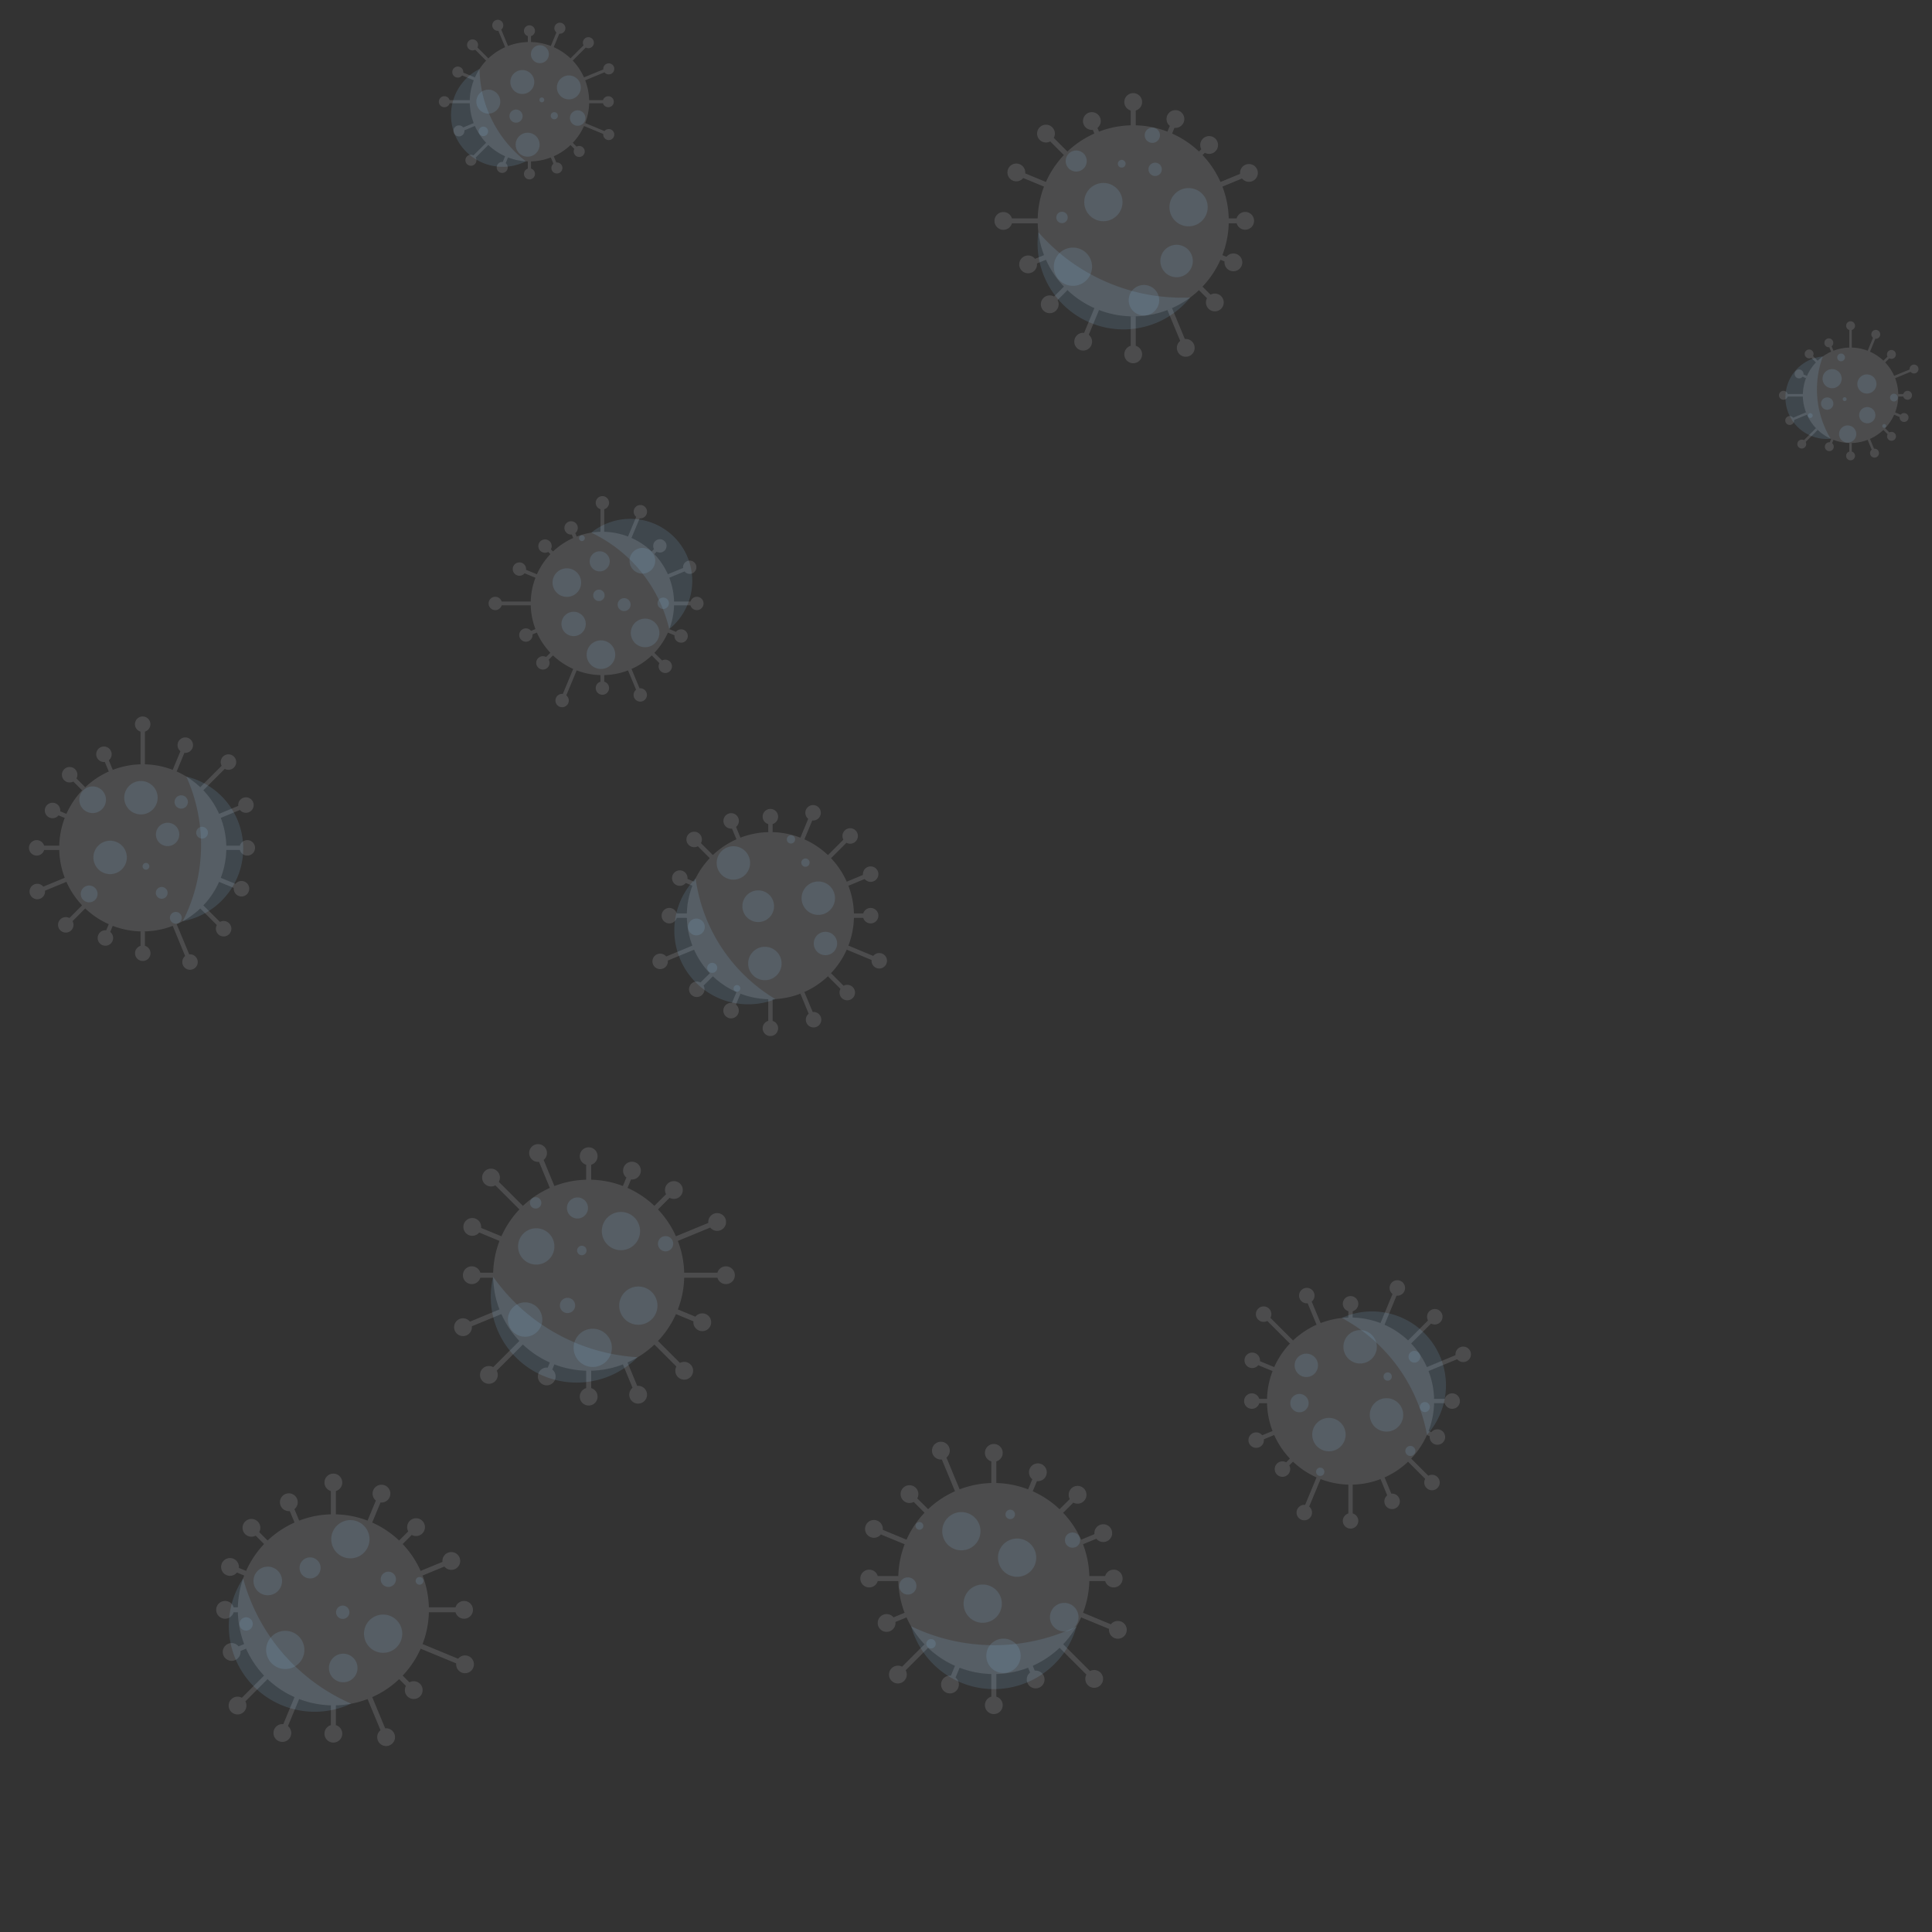 <svg xmlns="http://www.w3.org/2000/svg" version="1.1" xmlns:xlink="http://www.w3.org/1999/xlink" xmlns:svgjs="http://svgjs.com/svgjs" width="200" height="200" preserveAspectRatio="none" viewBox="0 0 200 200"><rect x="0" y="0" width="200" height="200" fill="#333333" stroke="none"/><g mask="url(&quot;#SvgjsMask1000&quot;)" fill="none"><path d="M44.4 166.39L44.4 166.9L48.04 166.9L48.04 166.39zM47.12 166.65 a0.92 0.92 0 1 0 1.84 0 a0.92 0.92 0 1 0 -1.84 0zM43.74 170.19L43.54 170.67L48.04 172.53L48.24 172.05zM47.22 172.29 a0.92 0.92 0 1 0 1.84 0 a0.92 0.92 0 1 0 -1.84 0zM41.68 173.45L41.32 173.82L42.65 175.15L43.01 174.78zM41.91 174.96 a0.92 0.92 0 1 0 1.84 0 a0.92 0.92 0 1 0 -1.84 0zM38.53 175.68L38.05 175.88L39.73 179.93L40.21 179.73zM39.05 179.83 a0.92 0.92 0 1 0 1.84 0 a0.92 0.92 0 1 0 -1.84 0zM34.77 176.53L34.25 176.53L34.25 179.47L34.77 179.47zM33.59 179.47 a0.92 0.92 0 1 0 1.84 0 a0.92 0.92 0 1 0 -1.84 0zM30.97 175.88L30.49 175.68L28.99 179.3L29.47 179.5zM28.31 179.4 a0.92 0.92 0 1 0 1.84 0 a0.92 0.92 0 1 0 -1.84 0zM27.7 173.82L27.34 173.45L24.41 176.38L24.78 176.75zM23.67 176.56 a0.92 0.92 0 1 0 1.84 0 a0.92 0.92 0 1 0 -1.84 0zM25.48 170.67L25.28 170.19L23.88 170.77L24.08 171.24zM23.06 171.01 a0.92 0.92 0 1 0 1.84 0 a0.92 0.92 0 1 0 -1.84 0zM24.63 166.9L24.63 166.39L23.3 166.39L23.3 166.9zM22.38 166.65 a0.92 0.92 0 1 0 1.84 0 a0.92 0.92 0 1 0 -1.84 0zM25.28 163.1L25.48 162.62L23.91 161.97L23.71 162.45zM22.89 162.21 a0.92 0.92 0 1 0 1.84 0 a0.92 0.92 0 1 0 -1.84 0zM27.34 159.84L27.7 159.47L26.21 157.98L25.85 158.35zM25.11 158.16 a0.92 0.92 0 1 0 1.84 0 a0.92 0.92 0 1 0 -1.84 0zM30.49 157.61L30.97 157.41L30.14 155.41L29.66 155.61zM28.98 155.51 a0.92 0.92 0 1 0 1.84 0 a0.92 0.92 0 1 0 -1.84 0zM34.25 156.76L34.77 156.76L34.77 153.47L34.25 153.47zM33.59 153.47 a0.92 0.92 0 1 0 1.84 0 a0.92 0.92 0 1 0 -1.84 0zM38.05 157.41L38.53 157.61L39.73 154.72L39.25 154.52zM38.57 154.62 a0.92 0.92 0 1 0 1.84 0 a0.92 0.92 0 1 0 -1.84 0zM41.32 159.47L41.68 159.84L43.25 158.27L42.89 157.9zM42.15 158.09 a0.92 0.92 0 1 0 1.84 0 a0.92 0.92 0 1 0 -1.84 0zM43.54 162.62L43.74 163.1L46.82 161.83L46.62 161.35zM45.8 161.59 a0.92 0.92 0 1 0 1.84 0 a0.92 0.92 0 1 0 -1.84 0zM24.62 166.65 a9.89 9.89 0 1 0 19.78 0 a9.89 9.89 0 1 0 -19.78 0z" fill="rgba(248, 252, 255, 0.13)"></path><path d="M36.35 176.36 A8.888 8.888 0 0 1 25.17 163.4M25.17 163.4 A19.776 19.776 0 0 0 36.35 176.36" fill="rgba(147, 209, 255, 0.13)" fill-rule="nonzero"></path><path d="M37.68 169.12 a1.98 1.98 0 1 0 3.96 0 a1.98 1.98 0 1 0 -3.96 0zM24.79 168.11 a0.69 0.69 0 1 0 1.38 0 a0.69 0.69 0 1 0 -1.38 0zM27.55 170.8 a1.98 1.98 0 1 0 3.96 0 a1.98 1.98 0 1 0 -3.96 0zM43.03 163.65 a0.4 0.4 0 1 0 0.8 0 a0.4 0.4 0 1 0 -0.8 0zM39.41 163.49 a0.79 0.79 0 1 0 1.58 0 a0.79 0.79 0 1 0 -1.58 0zM34.05 172.67 a1.48 1.48 0 1 0 2.96 0 a1.48 1.48 0 1 0 -2.96 0zM34.29 159.34 a1.98 1.98 0 1 0 3.96 0 a1.98 1.98 0 1 0 -3.96 0zM34.79 166.9 a0.69 0.69 0 1 0 1.38 0 a0.69 0.69 0 1 0 -1.38 0zM31.01 162.31 a1.09 1.09 0 1 0 2.18 0 a1.09 1.09 0 1 0 -2.18 0zM26.24 163.66 a1.48 1.48 0 1 0 2.96 0 a1.48 1.48 0 1 0 -2.96 0z" fill="rgba(147, 209, 255, 0.13)" fill-rule="nonzero"></path><path d="M23.42 87.54L23.42 87.99L25.6 87.99L25.6 87.54zM24.8 87.77 a0.8 0.8 0 1 0 1.6 0 a0.8 0.8 0 1 0 -1.6 0zM22.85 90.87L22.68 91.29L24.91 92.21L25.09 91.79zM24.2 92 a0.8 0.8 0 1 0 1.6 0 a0.8 0.8 0 1 0 -1.6 0zM21.05 93.72L20.73 94.04L22.99 96.3L23.31 95.98zM22.35 96.14 a0.8 0.8 0 1 0 1.6 0 a0.8 0.8 0 1 0 -1.6 0zM18.29 95.67L17.88 95.84L19.46 99.68L19.88 99.5zM18.87 99.59 a0.8 0.8 0 1 0 1.6 0 a0.8 0.8 0 1 0 -1.6 0zM15 96.42L14.55 96.42L14.55 98.68L15 98.68zM13.98 98.68 a0.8 0.8 0 1 0 1.6 0 a0.8 0.8 0 1 0 -1.6 0zM11.67 95.84L11.26 95.67L10.7 97.01L11.12 97.18zM10.11 97.1 a0.8 0.8 0 1 0 1.6 0 a0.8 0.8 0 1 0 -1.6 0zM8.82 94.04L8.5 93.72L6.65 95.57L6.97 95.9zM6.01 95.74 a0.8 0.8 0 1 0 1.6 0 a0.8 0.8 0 1 0 -1.6 0zM6.87 91.29L6.7 90.87L3.77 92.08L3.94 92.5zM3.06 92.29 a0.8 0.8 0 1 0 1.6 0 a0.8 0.8 0 1 0 -1.6 0zM6.13 87.99L6.13 87.54L3.8 87.54L3.8 87.99zM3 87.77 a0.8 0.8 0 1 0 1.6 0 a0.8 0.8 0 1 0 -1.6 0zM6.7 84.67L6.87 84.25L5.52 83.69L5.35 84.11zM4.64 83.9 a0.8 0.8 0 1 0 1.6 0 a0.8 0.8 0 1 0 -1.6 0zM8.5 81.81L8.82 81.49L7.37 80.04L7.05 80.36zM6.41 80.2 a0.8 0.8 0 1 0 1.6 0 a0.8 0.8 0 1 0 -1.6 0zM11.26 79.86L11.67 79.69L10.97 77.99L10.55 78.16zM9.96 78.08 a0.8 0.8 0 1 0 1.6 0 a0.8 0.8 0 1 0 -1.6 0zM14.55 79.12L15 79.12L15 74.97L14.55 74.97zM13.97 74.97 a0.8 0.8 0 1 0 1.6 0 a0.8 0.8 0 1 0 -1.6 0zM17.88 79.69L18.29 79.86L19.38 77.23L18.97 77.06zM18.38 77.14 a0.8 0.8 0 1 0 1.6 0 a0.8 0.8 0 1 0 -1.6 0zM20.73 81.49L21.05 81.81L23.81 79.05L23.49 78.73zM22.85 78.89 a0.8 0.8 0 1 0 1.6 0 a0.8 0.8 0 1 0 -1.6 0zM22.68 84.25L22.85 84.67L25.55 83.55L25.38 83.13zM24.66 83.34 a0.8 0.8 0 1 0 1.6 0 a0.8 0.8 0 1 0 -1.6 0zM6.13 87.77 a8.65 8.65 0 1 0 17.3 0 a8.65 8.65 0 1 0 -17.3 0z" fill="rgba(248, 252, 255, 0.13)"></path><path d="M19.29 80.39 A7.652 7.652 0 0 1 18.92 95.36M18.92 95.36 A17.304 17.304 0 0 0 19.29 80.39" fill="rgba(147, 209, 255, 0.13)" fill-rule="nonzero"></path><path d="M12.86 82.58 a1.73 1.73 0 1 0 3.46 0 a1.73 1.73 0 1 0 -3.46 0zM16.14 86.38 a1.21 1.21 0 1 0 2.42 0 a1.21 1.21 0 1 0 -2.42 0zM8.21 82.79 a1.38 1.38 0 1 0 2.76 0 a1.38 1.38 0 1 0 -2.76 0zM17.59 95.01 a0.61 0.61 0 1 0 1.22 0 a0.61 0.61 0 1 0 -1.22 0zM18.07 83.02 a0.69 0.69 0 1 0 1.38 0 a0.69 0.69 0 1 0 -1.38 0zM9.67 88.76 a1.73 1.73 0 1 0 3.46 0 a1.73 1.73 0 1 0 -3.46 0zM8.36 92.54 a0.87 0.87 0 1 0 1.74 0 a0.87 0.87 0 1 0 -1.74 0zM20.31 86.2 a0.61 0.61 0 1 0 1.22 0 a0.61 0.61 0 1 0 -1.22 0zM14.76 89.68 a0.35 0.35 0 1 0 0.7 0 a0.35 0.35 0 1 0 -0.7 0zM16.13 92.43 a0.61 0.61 0 1 0 1.22 0 a0.61 0.61 0 1 0 -1.22 0z" fill="rgba(147, 209, 255, 0.13)" fill-rule="nonzero"></path><path d="M127.2 22.61L127.2 23.12L128.9 23.12L128.9 22.61zM127.98 22.86 a0.92 0.92 0 1 0 1.84 0 a0.92 0.92 0 1 0 -1.84 0zM126.54 26.41L126.34 26.89L127.58 27.4L127.78 26.92zM126.76 27.16 a0.92 0.92 0 1 0 1.84 0 a0.92 0.92 0 1 0 -1.84 0zM124.48 29.67L124.12 30.04L125.57 31.49L125.94 31.13zM124.84 31.31 a0.92 0.92 0 1 0 1.84 0 a0.92 0.92 0 1 0 -1.84 0zM121.33 31.9L120.85 32.1L122.52 36.11L122.99 35.91zM121.83 36.01 a0.92 0.92 0 1 0 1.84 0 a0.92 0.92 0 1 0 -1.84 0zM117.57 32.75L117.05 32.75L117.05 36.68L117.57 36.68zM116.39 36.68 a0.92 0.92 0 1 0 1.84 0 a0.92 0.92 0 1 0 -1.84 0zM113.77 32.1L113.29 31.9L111.89 35.27L112.37 35.47zM111.21 35.37 a0.92 0.92 0 1 0 1.84 0 a0.92 0.92 0 1 0 -1.84 0zM110.5 30.04L110.14 29.67L108.49 31.32L108.86 31.69zM107.75 31.5 a0.92 0.92 0 1 0 1.84 0 a0.92 0.92 0 1 0 -1.84 0zM108.28 26.89L108.08 26.41L106.33 27.13L106.53 27.61zM105.51 27.37 a0.92 0.92 0 1 0 1.84 0 a0.92 0.92 0 1 0 -1.84 0zM107.43 23.12L107.43 22.61L103.87 22.61L103.87 23.12zM102.95 22.87 a0.92 0.92 0 1 0 1.84 0 a0.92 0.92 0 1 0 -1.84 0zM108.08 19.32L108.28 18.84L105.31 17.61L105.11 18.09zM104.29 17.85 a0.92 0.92 0 1 0 1.84 0 a0.92 0.92 0 1 0 -1.84 0zM110.14 16.06L110.5 15.69L108.46 13.65L108.1 14.02zM107.36 13.83 a0.92 0.92 0 1 0 1.84 0 a0.92 0.92 0 1 0 -1.84 0zM113.29 13.83L113.77 13.63L113.27 12.43L112.79 12.63zM112.11 12.53 a0.92 0.92 0 1 0 1.84 0 a0.92 0.92 0 1 0 -1.84 0zM117.05 12.98L117.57 12.98L117.57 10.56L117.05 10.56zM116.39 10.56 a0.92 0.92 0 1 0 1.84 0 a0.92 0.92 0 1 0 -1.84 0zM120.85 13.63L121.33 13.83L121.92 12.42L121.44 12.22zM120.76 12.32 a0.92 0.92 0 1 0 1.84 0 a0.92 0.92 0 1 0 -1.84 0zM124.12 15.69L124.48 16.06L125.35 15.19L124.99 14.82zM124.25 15.01 a0.92 0.92 0 1 0 1.84 0 a0.92 0.92 0 1 0 -1.84 0zM126.34 18.84L126.54 19.32L129.39 18.14L129.19 17.66zM128.37 17.9 a0.92 0.92 0 1 0 1.84 0 a0.92 0.92 0 1 0 -1.84 0zM107.42 22.86 a9.89 9.89 0 1 0 19.78 0 a9.89 9.89 0 1 0 -19.78 0z" fill="rgba(248, 252, 255, 0.13)"></path><path d="M123.21 30.8 A8.888 8.888 0 0 1 107.49 24.03M107.49 24.03 A19.776 19.776 0 0 0 123.21 30.8" fill="rgba(147, 209, 255, 0.13)" fill-rule="nonzero"></path><path d="M121.06 21.45 a1.98 1.98 0 1 0 3.96 0 a1.98 1.98 0 1 0 -3.96 0zM112.24 20.92 a1.98 1.98 0 1 0 3.96 0 a1.98 1.98 0 1 0 -3.96 0zM116.84 31.08 a1.58 1.58 0 1 0 3.16 0 a1.58 1.58 0 1 0 -3.16 0zM109.09 27.61 a1.98 1.98 0 1 0 3.96 0 a1.98 1.98 0 1 0 -3.96 0zM120.12 27.02 a1.68 1.68 0 1 0 3.36 0 a1.68 1.68 0 1 0 -3.36 0zM115.72 16.95 a0.4 0.4 0 1 0 0.8 0 a0.4 0.4 0 1 0 -0.8 0zM118.5 14 a0.79 0.79 0 1 0 1.58 0 a0.79 0.79 0 1 0 -1.58 0zM110.32 16.67 a1.09 1.09 0 1 0 2.18 0 a1.09 1.09 0 1 0 -2.18 0zM118.89 17.53 a0.69 0.69 0 1 0 1.38 0 a0.69 0.69 0 1 0 -1.38 0zM109.35 22.51 a0.59 0.59 0 1 0 1.18 0 a0.59 0.59 0 1 0 -1.18 0z" fill="rgba(147, 209, 255, 0.13)" fill-rule="nonzero"></path><path d="M70.82 131.75L70.82 132.27L75.15 132.27L75.15 131.75zM74.23 132.01 a0.92 0.92 0 1 0 1.84 0 a0.92 0.92 0 1 0 -1.84 0zM70.17 135.55L69.97 136.03L72.6 137.12L72.8 136.64zM71.78 136.88 a0.92 0.92 0 1 0 1.84 0 a0.92 0.92 0 1 0 -1.84 0zM68.11 138.81L67.74 139.18L70.65 142.09L71.02 141.72zM69.91 141.9 a0.92 0.92 0 1 0 1.84 0 a0.92 0.92 0 1 0 -1.84 0zM64.96 141.04L64.48 141.24L65.82 144.48L66.3 144.28zM65.14 144.38 a0.92 0.92 0 1 0 1.84 0 a0.92 0.92 0 1 0 -1.84 0zM61.2 141.89L60.68 141.89L60.68 144.58L61.2 144.58zM60.02 144.58 a0.92 0.92 0 1 0 1.84 0 a0.92 0.92 0 1 0 -1.84 0zM57.39 141.24L56.92 141.04L56.36 142.39L56.84 142.59zM55.68 142.49 a0.92 0.92 0 1 0 1.84 0 a0.92 0.92 0 1 0 -1.84 0zM54.13 139.18L53.77 138.81L50.43 142.15L50.79 142.52zM49.69 142.33 a0.92 0.92 0 1 0 1.84 0 a0.92 0.92 0 1 0 -1.84 0zM51.91 136.03L51.71 135.55L47.84 137.15L48.03 137.63zM47.01 137.39 a0.92 0.92 0 1 0 1.84 0 a0.92 0.92 0 1 0 -1.84 0zM51.05 132.27L51.05 131.75L48.84 131.75L48.84 132.27zM47.92 132.01 a0.92 0.92 0 1 0 1.84 0 a0.92 0.92 0 1 0 -1.84 0zM51.71 128.46L51.91 127.98L48.99 126.78L48.79 127.25zM47.97 127.01 a0.92 0.92 0 1 0 1.84 0 a0.92 0.92 0 1 0 -1.84 0zM53.77 125.2L54.13 124.83L51.01 121.72L50.65 122.08zM49.91 121.9 a0.92 0.92 0 1 0 1.84 0 a0.92 0.92 0 1 0 -1.84 0zM56.92 122.97L57.39 122.78L55.94 119.26L55.46 119.46zM54.78 119.36 a0.92 0.92 0 1 0 1.84 0 a0.92 0.92 0 1 0 -1.84 0zM60.68 122.12L61.2 122.12L61.2 119.69L60.68 119.69zM60.02 119.69 a0.92 0.92 0 1 0 1.84 0 a0.92 0.92 0 1 0 -1.84 0zM64.48 122.78L64.96 122.97L65.66 121.28L65.18 121.08zM64.5 121.18 a0.92 0.92 0 1 0 1.84 0 a0.92 0.92 0 1 0 -1.84 0zM67.74 124.83L68.11 125.2L69.94 123.37L69.58 123zM68.84 123.19 a0.92 0.92 0 1 0 1.84 0 a0.92 0.92 0 1 0 -1.84 0zM69.97 127.98L70.17 128.46L74.34 126.74L74.14 126.26zM73.32 126.5 a0.92 0.92 0 1 0 1.84 0 a0.92 0.92 0 1 0 -1.84 0zM51.05 132.01 a9.89 9.89 0 1 0 19.78 0 a9.89 9.89 0 1 0 -19.78 0z" fill="rgba(248, 252, 255, 0.13)"></path><path d="M66 140.5 A8.888 8.888 0 0 1 51.05 132.17M51.05 132.17 A19.776 19.776 0 0 0 66 140.5" fill="rgba(147, 209, 255, 0.13)" fill-rule="nonzero"></path><path d="M64.1 135.16 a1.98 1.98 0 1 0 3.96 0 a1.98 1.98 0 1 0 -3.96 0zM52.58 136.6 a1.78 1.78 0 1 0 3.56 0 a1.78 1.78 0 1 0 -3.56 0zM54.86 124.52 a0.59 0.59 0 1 0 1.18 0 a0.59 0.59 0 1 0 -1.18 0zM62.3 127.44 a1.98 1.98 0 1 0 3.96 0 a1.98 1.98 0 1 0 -3.96 0zM59.74 129.45 a0.49 0.49 0 1 0 0.98 0 a0.49 0.49 0 1 0 -0.98 0zM59.38 139.53 a1.98 1.98 0 1 0 3.96 0 a1.98 1.98 0 1 0 -3.96 0zM58.69 125.05 a1.09 1.09 0 1 0 2.18 0 a1.09 1.09 0 1 0 -2.18 0zM68.11 128.75 a0.79 0.79 0 1 0 1.58 0 a0.79 0.79 0 1 0 -1.58 0zM53.63 129.03 a1.88 1.88 0 1 0 3.76 0 a1.88 1.88 0 1 0 -3.76 0zM57.96 135.14 a0.79 0.79 0 1 0 1.58 0 a0.79 0.79 0 1 0 -1.58 0z" fill="rgba(147, 209, 255, 0.13)" fill-rule="nonzero"></path><path d="M112.77 163.15L112.77 163.67L115.29 163.67L115.29 163.15zM114.37 163.41 a0.92 0.92 0 1 0 1.84 0 a0.92 0.92 0 1 0 -1.84 0zM112.11 166.95L111.92 167.43L115.62 168.96L115.82 168.49zM114.8 168.72 a0.92 0.92 0 1 0 1.84 0 a0.92 0.92 0 1 0 -1.84 0zM110.06 170.21L109.69 170.58L113.09 173.98L113.46 173.61zM112.35 173.8 a0.92 0.92 0 1 0 1.84 0 a0.92 0.92 0 1 0 -1.84 0zM106.91 172.44L106.43 172.64L106.97 173.96L107.45 173.76zM106.29 173.86 a0.92 0.92 0 1 0 1.84 0 a0.92 0.92 0 1 0 -1.84 0zM103.14 173.29L102.62 173.29L102.62 176.52L103.14 176.52zM101.96 176.52 a0.92 0.92 0 1 0 1.84 0 a0.92 0.92 0 1 0 -1.84 0zM99.34 172.64L98.86 172.44L98.1 174.28L98.58 174.48zM97.42 174.38 a0.92 0.92 0 1 0 1.84 0 a0.92 0.92 0 1 0 -1.84 0zM96.08 170.58L95.71 170.21L92.76 173.16L93.13 173.53zM92.03 173.35 a0.92 0.92 0 1 0 1.84 0 a0.92 0.92 0 1 0 -1.84 0zM93.85 167.43L93.65 166.95L91.68 167.77L91.88 168.24zM90.86 168.01 a0.92 0.92 0 1 0 1.84 0 a0.92 0.92 0 1 0 -1.84 0zM93 163.67L93 163.15L89.98 163.15L89.98 163.67zM89.06 163.41 a0.92 0.92 0 1 0 1.84 0 a0.92 0.92 0 1 0 -1.84 0zM93.65 159.86L93.85 159.39L90.57 158.03L90.37 158.51zM89.55 158.27 a0.92 0.92 0 1 0 1.84 0 a0.92 0.92 0 1 0 -1.84 0zM95.71 156.6L96.08 156.23L94.33 154.49L93.96 154.85zM93.23 154.67 a0.92 0.92 0 1 0 1.84 0 a0.92 0.92 0 1 0 -1.84 0zM98.86 154.37L99.34 154.18L97.64 150.07L97.16 150.27zM96.48 150.17 a0.92 0.92 0 1 0 1.84 0 a0.92 0.92 0 1 0 -1.84 0zM102.62 153.52L103.14 153.52L103.14 150.4L102.62 150.4zM101.96 150.4 a0.92 0.92 0 1 0 1.84 0 a0.92 0.92 0 1 0 -1.84 0zM106.43 154.18L106.91 154.37L107.68 152.51L107.2 152.31zM106.52 152.41 a0.92 0.92 0 1 0 1.84 0 a0.92 0.92 0 1 0 -1.84 0zM109.69 156.23L110.06 156.6L111.73 154.93L111.37 154.56zM110.63 154.74 a0.92 0.92 0 1 0 1.84 0 a0.92 0.92 0 1 0 -1.84 0zM111.92 159.39L112.11 159.86L114.31 158.95L114.12 158.47zM113.29 158.71 a0.92 0.92 0 1 0 1.84 0 a0.92 0.92 0 1 0 -1.84 0zM92.99 163.41 a9.89 9.89 0 1 0 19.78 0 a9.89 9.89 0 1 0 -19.78 0z" fill="rgba(248, 252, 255, 0.13)"></path><path d="M111.44 168.37 A8.888 8.888 0 0 1 94.32 168.35M94.32 168.35 A19.776 19.776 0 0 0 111.44 168.37" fill="rgba(147, 209, 255, 0.13)" fill-rule="nonzero"></path><path d="M108.69 167.41 a1.48 1.48 0 1 0 2.96 0 a1.48 1.48 0 1 0 -2.96 0zM103.31 161.25 a1.98 1.98 0 1 0 3.96 0 a1.98 1.98 0 1 0 -3.96 0zM110.24 159.43 a0.79 0.79 0 1 0 1.58 0 a0.79 0.79 0 1 0 -1.58 0zM93.09 164.18 a0.89 0.89 0 1 0 1.78 0 a0.89 0.89 0 1 0 -1.78 0zM97.54 158.51 a1.98 1.98 0 1 0 3.96 0 a1.98 1.98 0 1 0 -3.96 0zM104.09 156.77 a0.49 0.49 0 1 0 0.98 0 a0.49 0.49 0 1 0 -0.98 0zM99.75 166.01 a1.98 1.98 0 1 0 3.96 0 a1.98 1.98 0 1 0 -3.96 0zM95.89 170.16 a0.49 0.49 0 1 0 0.98 0 a0.49 0.49 0 1 0 -0.98 0zM102.1 171.41 a1.78 1.78 0 1 0 3.56 0 a1.78 1.78 0 1 0 -3.56 0zM94.78 157.96 a0.4 0.4 0 1 0 0.8 0 a0.4 0.4 0 1 0 -0.8 0z" fill="rgba(147, 209, 255, 0.13)" fill-rule="nonzero"></path><path d="M60.98 10.37L60.98 10.69L62.97 10.69L62.97 10.37zM62.4 10.53 a0.57 0.57 0 1 0 1.14 0 a0.57 0.57 0 1 0 -1.14 0zM60.58 12.74L60.45 13.04L62.96 14.08L63.08 13.78zM62.45 13.93 a0.57 0.57 0 1 0 1.14 0 a0.57 0.57 0 1 0 -1.14 0zM59.29 14.78L59.06 15.01L59.84 15.8L60.07 15.57zM59.39 15.68 a0.57 0.57 0 1 0 1.14 0 a0.57 0.57 0 1 0 -1.14 0zM57.32 16.17L57.02 16.3L57.5 17.45L57.8 17.33zM57.08 17.39 a0.57 0.57 0 1 0 1.14 0 a0.57 0.57 0 1 0 -1.14 0zM54.97 16.71L54.64 16.71L54.64 18L54.97 18zM54.24 18 a0.57 0.57 0 1 0 1.14 0 a0.57 0.57 0 1 0 -1.14 0zM52.59 16.3L52.29 16.17L51.84 17.27L52.14 17.4zM51.42 17.33 a0.57 0.57 0 1 0 1.14 0 a0.57 0.57 0 1 0 -1.14 0zM50.55 15.01L50.32 14.78L48.63 16.47L48.86 16.7zM48.18 16.59 a0.57 0.57 0 1 0 1.14 0 a0.57 0.57 0 1 0 -1.14 0zM49.16 13.04L49.04 12.74L47.45 13.4L47.57 13.7zM46.94 13.55 a0.57 0.57 0 1 0 1.14 0 a0.57 0.57 0 1 0 -1.14 0zM48.63 10.69L48.63 10.37L46 10.37L46 10.69zM45.43 10.53 a0.57 0.57 0 1 0 1.14 0 a0.57 0.57 0 1 0 -1.14 0zM49.04 8.31L49.16 8.01L47.45 7.31L47.33 7.6zM46.82 7.46 a0.57 0.57 0 1 0 1.14 0 a0.57 0.57 0 1 0 -1.14 0zM50.32 6.27L50.55 6.04L49.04 4.53L48.81 4.76zM48.35 4.65 a0.57 0.57 0 1 0 1.14 0 a0.57 0.57 0 1 0 -1.14 0zM52.29 4.88L52.59 4.76L51.68 2.56L51.38 2.68zM50.96 2.62 a0.57 0.57 0 1 0 1.14 0 a0.57 0.57 0 1 0 -1.14 0zM54.64 4.35L54.97 4.35L54.97 3.19L54.64 3.19zM54.24 3.19 a0.57 0.57 0 1 0 1.14 0 a0.57 0.57 0 1 0 -1.14 0zM57.02 4.76L57.32 4.88L58.11 2.98L57.81 2.85zM57.39 2.92 a0.57 0.57 0 1 0 1.14 0 a0.57 0.57 0 1 0 -1.14 0zM59.06 6.04L59.29 6.27L61.03 4.53L60.8 4.31zM60.34 4.42 a0.57 0.57 0 1 0 1.14 0 a0.57 0.57 0 1 0 -1.14 0zM60.45 8.01L60.58 8.31L63.08 7.28L62.96 6.98zM62.45 7.13 a0.57 0.57 0 1 0 1.14 0 a0.57 0.57 0 1 0 -1.14 0zM48.63 10.53 a6.18 6.18 0 1 0 12.36 0 a6.18 6.18 0 1 0 -12.36 0z" fill="rgba(248, 252, 255, 0.13)"></path><path d="M54.44 16.7 A5.18 5.18 0 0 1 49.64 7.14M49.64 7.14 A12.36 12.36 0 0 0 54.44 16.7" fill="rgba(147, 209, 255, 0.13)" fill-rule="nonzero"></path><path d="M53.38 14.98 a1.24 1.24 0 1 0 2.48 0 a1.24 1.24 0 1 0 -2.48 0zM49.31 10.52 a1.24 1.24 0 1 0 2.48 0 a1.24 1.24 0 1 0 -2.48 0zM52.83 8.49 a1.24 1.24 0 1 0 2.48 0 a1.24 1.24 0 1 0 -2.48 0zM57.65 9.05 a1.24 1.24 0 1 0 2.48 0 a1.24 1.24 0 1 0 -2.48 0zM59 12.22 a0.8 0.8 0 1 0 1.6 0 a0.8 0.8 0 1 0 -1.6 0zM55.84 10.34 a0.25 0.25 0 1 0 0.5 0 a0.25 0.25 0 1 0 -0.5 0zM52.74 12.02 a0.68 0.68 0 1 0 1.36 0 a0.68 0.68 0 1 0 -1.36 0zM49.55 13.6 a0.49 0.49 0 1 0 0.98 0 a0.49 0.49 0 1 0 -0.98 0zM57.01 11.98 a0.37 0.37 0 1 0 0.74 0 a0.37 0.37 0 1 0 -0.74 0zM54.96 5.61 a0.93 0.93 0 1 0 1.86 0 a0.93 0.93 0 1 0 -1.86 0z" fill="rgba(147, 209, 255, 0.13)" fill-rule="nonzero"></path><path d="M196.51 40.79L196.51 41.05L197.47 41.05L197.47 40.79zM197.01 40.92 a0.46 0.46 0 1 0 0.92 0 a0.46 0.46 0 1 0 -0.92 0zM196.18 42.69L196.08 42.93L197.06 43.34L197.16 43.1zM196.65 43.22 a0.46 0.46 0 1 0 0.92 0 a0.46 0.46 0 1 0 -0.92 0zM195.15 44.33L194.97 44.51L195.72 45.26L195.9 45.08zM195.35 45.17 a0.46 0.46 0 1 0 0.92 0 a0.46 0.46 0 1 0 -0.92 0zM193.58 45.44L193.34 45.54L193.93 46.96L194.17 46.86zM193.59 46.91 a0.46 0.46 0 1 0 0.92 0 a0.46 0.46 0 1 0 -0.92 0zM191.7 45.87L191.44 45.87L191.44 47.19L191.7 47.19zM191.11 47.19 a0.46 0.46 0 1 0 0.92 0 a0.46 0.46 0 1 0 -0.92 0zM189.8 45.54L189.56 45.44L189.25 46.19L189.49 46.29zM188.91 46.24 a0.46 0.46 0 1 0 0.92 0 a0.46 0.46 0 1 0 -0.92 0zM188.16 44.51L187.98 44.33L186.43 45.88L186.61 46.07zM186.06 45.97 a0.46 0.46 0 1 0 0.92 0 a0.46 0.46 0 1 0 -0.92 0zM187.05 42.93L186.95 42.69L185.22 43.41L185.31 43.65zM184.81 43.53 a0.46 0.46 0 1 0 0.92 0 a0.46 0.46 0 1 0 -0.92 0zM186.63 41.05L186.63 40.79L184.62 40.79L184.62 41.05zM184.16 40.92 a0.46 0.46 0 1 0 0.92 0 a0.46 0.46 0 1 0 -0.92 0zM186.95 39.15L187.05 38.91L186.28 38.59L186.19 38.83zM185.78 38.71 a0.46 0.46 0 1 0 0.92 0 a0.46 0.46 0 1 0 -0.92 0zM187.98 37.52L188.16 37.34L187.37 36.54L187.19 36.73zM186.82 36.64 a0.46 0.46 0 1 0 0.92 0 a0.46 0.46 0 1 0 -0.92 0zM189.56 36.41L189.8 36.31L189.44 35.44L189.2 35.54zM188.86 35.49 a0.46 0.46 0 1 0 0.92 0 a0.46 0.46 0 1 0 -0.92 0zM191.44 35.98L191.7 35.98L191.7 33.72L191.44 33.72zM191.11 33.72 a0.46 0.46 0 1 0 0.92 0 a0.46 0.46 0 1 0 -0.92 0zM193.34 36.31L193.58 36.41L194.3 34.66L194.06 34.56zM193.72 34.61 a0.46 0.46 0 1 0 0.92 0 a0.46 0.46 0 1 0 -0.92 0zM194.97 37.34L195.15 37.52L195.89 36.78L195.71 36.6zM195.34 36.69 a0.46 0.46 0 1 0 0.92 0 a0.46 0.46 0 1 0 -0.92 0zM196.08 38.91L196.18 39.15L198.19 38.32L198.09 38.08zM197.68 38.2 a0.46 0.46 0 1 0 0.92 0 a0.46 0.46 0 1 0 -0.92 0zM186.63 40.92 a4.94 4.94 0 1 0 9.88 0 a4.94 4.94 0 1 0 -9.88 0z" fill="rgba(248, 252, 255, 0.13)"></path><path d="M189.51 45.42 A3.944 3.944 0 0 1 188.7 36.9M188.7 36.9 A9.888 9.888 0 0 0 189.51 45.42" fill="rgba(147, 209, 255, 0.13)" fill-rule="nonzero"></path><path d="M192.27 39.75 a0.99 0.99 0 1 0 1.98 0 a0.99 0.99 0 1 0 -1.98 0zM190.38 44.93 a0.89 0.89 0 1 0 1.78 0 a0.89 0.89 0 1 0 -1.78 0zM188.67 39.2 a0.99 0.99 0 1 0 1.98 0 a0.99 0.99 0 1 0 -1.98 0zM194.85 44.1 a0.2 0.2 0 1 0 0.4 0 a0.2 0.2 0 1 0 -0.4 0zM188.51 41.78 a0.64 0.64 0 1 0 1.28 0 a0.64 0.64 0 1 0 -1.28 0zM192.46 42.98 a0.84 0.84 0 1 0 1.68 0 a0.84 0.84 0 1 0 -1.68 0zM190.19 37 a0.4 0.4 0 1 0 0.8 0 a0.4 0.4 0 1 0 -0.8 0zM190.76 41.32 a0.2 0.2 0 1 0 0.4 0 a0.2 0.2 0 1 0 -0.4 0zM195.66 41.16 a0.4 0.4 0 1 0 0.8 0 a0.4 0.4 0 1 0 -0.8 0zM187.15 43.02 a0.25 0.25 0 1 0 0.5 0 a0.25 0.25 0 1 0 -0.5 0z" fill="rgba(147, 209, 255, 0.13)" fill-rule="nonzero"></path><path d="M148.46 144.81L148.46 145.26L150.33 145.26L150.33 144.81zM149.53 145.04 a0.8 0.8 0 1 0 1.6 0 a0.8 0.8 0 1 0 -1.6 0zM147.88 148.14L147.71 148.55L148.72 148.97L148.89 148.55zM148 148.76 a0.8 0.8 0 1 0 1.6 0 a0.8 0.8 0 1 0 -1.6 0zM146.08 150.99L145.76 151.31L148.08 153.63L148.4 153.31zM147.44 153.47 a0.8 0.8 0 1 0 1.6 0 a0.8 0.8 0 1 0 -1.6 0zM143.33 152.94L142.91 153.11L143.9 155.51L144.32 155.33zM143.31 155.42 a0.8 0.8 0 1 0 1.6 0 a0.8 0.8 0 1 0 -1.6 0zM140.03 153.68L139.58 153.68L139.58 157.44L140.03 157.44zM139.01 157.44 a0.8 0.8 0 1 0 1.6 0 a0.8 0.8 0 1 0 -1.6 0zM136.71 153.11L136.29 152.94L134.81 156.5L135.23 156.67zM134.22 156.58 a0.8 0.8 0 1 0 1.6 0 a0.8 0.8 0 1 0 -1.6 0zM133.85 151.31L133.53 150.99L132.6 151.92L132.92 152.24zM131.96 152.08 a0.8 0.8 0 1 0 1.6 0 a0.8 0.8 0 1 0 -1.6 0zM131.9 148.55L131.73 148.14L129.95 148.87L130.13 149.29zM129.24 149.08 a0.8 0.8 0 1 0 1.6 0 a0.8 0.8 0 1 0 -1.6 0zM131.16 145.26L131.16 144.81L129.59 144.81L129.59 145.26zM128.79 145.04 a0.8 0.8 0 1 0 1.6 0 a0.8 0.8 0 1 0 -1.6 0zM131.73 141.93L131.9 141.52L129.71 140.61L129.54 141.03zM128.83 140.82 a0.8 0.8 0 1 0 1.6 0 a0.8 0.8 0 1 0 -1.6 0zM133.53 139.08L133.85 138.76L130.97 135.88L130.65 136.2zM130.01 136.04 a0.8 0.8 0 1 0 1.6 0 a0.8 0.8 0 1 0 -1.6 0zM136.29 137.13L136.71 136.96L135.49 134.03L135.07 134.2zM134.48 134.12 a0.8 0.8 0 1 0 1.6 0 a0.8 0.8 0 1 0 -1.6 0zM139.58 136.39L140.03 136.39L140.03 134.97L139.58 134.97zM139.01 134.97 a0.8 0.8 0 1 0 1.6 0 a0.8 0.8 0 1 0 -1.6 0zM142.91 136.96L143.33 137.13L144.86 133.42L144.45 133.24zM143.85 133.33 a0.8 0.8 0 1 0 1.6 0 a0.8 0.8 0 1 0 -1.6 0zM145.76 138.76L146.08 139.08L148.69 136.47L148.37 136.15zM147.73 136.31 a0.8 0.8 0 1 0 1.6 0 a0.8 0.8 0 1 0 -1.6 0zM147.71 141.52L147.88 141.93L151.56 140.41L151.39 139.99zM150.67 140.2 a0.8 0.8 0 1 0 1.6 0 a0.8 0.8 0 1 0 -1.6 0zM131.16 145.04 a8.65 8.65 0 1 0 17.3 0 a8.65 8.65 0 1 0 -17.3 0z" fill="rgba(248, 252, 255, 0.13)"></path><path d="M138.9 136.43 A7.652 7.652 0 0 1 147.72 148.53M147.72 148.53 A17.304 17.304 0 0 0 138.9 136.43" fill="rgba(147, 209, 255, 0.13)" fill-rule="nonzero"></path><path d="M135.84 148.51 a1.73 1.73 0 1 0 3.46 0 a1.73 1.73 0 1 0 -3.46 0zM141.8 146.47 a1.73 1.73 0 1 0 3.46 0 a1.73 1.73 0 1 0 -3.46 0zM139.07 139.42 a1.73 1.73 0 1 0 3.46 0 a1.73 1.73 0 1 0 -3.46 0zM143.22 142.5 a0.43 0.43 0 1 0 0.86 0 a0.43 0.43 0 1 0 -0.86 0zM133.57 145.25 a0.95 0.95 0 1 0 1.9 0 a0.95 0.95 0 1 0 -1.9 0zM145.81 140.45 a0.61 0.61 0 1 0 1.22 0 a0.61 0.61 0 1 0 -1.22 0zM136.24 152.36 a0.43 0.43 0 1 0 0.86 0 a0.43 0.43 0 1 0 -0.86 0zM134.02 141.34 a1.21 1.21 0 1 0 2.42 0 a1.21 1.21 0 1 0 -2.42 0zM145.48 150.2 a0.52 0.52 0 1 0 1.04 0 a0.52 0.52 0 1 0 -1.04 0zM146.98 145.66 a0.52 0.52 0 1 0 1.04 0 a0.52 0.52 0 1 0 -1.04 0z" fill="rgba(147, 209, 255, 0.13)" fill-rule="nonzero"></path><path d="M88.4 94.56L88.4 95.02L90.13 95.02L90.13 94.56zM89.33 94.79 a0.8 0.8 0 1 0 1.6 0 a0.8 0.8 0 1 0 -1.6 0zM87.83 97.89L87.66 98.31L90.93 99.67L91.1 99.25zM90.22 99.46 a0.8 0.8 0 1 0 1.6 0 a0.8 0.8 0 1 0 -1.6 0zM86.03 100.75L85.71 101.07L87.55 102.91L87.87 102.59zM86.91 102.75 a0.8 0.8 0 1 0 1.6 0 a0.8 0.8 0 1 0 -1.6 0zM83.27 102.7L82.86 102.87L84.01 105.65L84.43 105.48zM83.42 105.56 a0.8 0.8 0 1 0 1.6 0 a0.8 0.8 0 1 0 -1.6 0zM79.98 103.44L79.53 103.44L79.53 106.45L79.98 106.45zM78.95 106.45 a0.8 0.8 0 1 0 1.6 0 a0.8 0.8 0 1 0 -1.6 0zM76.65 102.87L76.24 102.7L75.47 104.53L75.89 104.71zM74.88 104.62 a0.8 0.8 0 1 0 1.6 0 a0.8 0.8 0 1 0 -1.6 0zM73.8 101.07L73.48 100.75L71.97 102.25L72.29 102.57zM71.33 102.41 a0.8 0.8 0 1 0 1.6 0 a0.8 0.8 0 1 0 -1.6 0zM71.85 98.31L71.68 97.89L68.25 99.31L68.42 99.73zM67.54 99.52 a0.8 0.8 0 1 0 1.6 0 a0.8 0.8 0 1 0 -1.6 0zM71.11 95.02L71.11 94.56L69.29 94.56L69.29 95.02zM68.49 94.79 a0.8 0.8 0 1 0 1.6 0 a0.8 0.8 0 1 0 -1.6 0zM71.68 91.69L71.85 91.27L70.46 90.69L70.28 91.11zM69.57 90.9 a0.8 0.8 0 1 0 1.6 0 a0.8 0.8 0 1 0 -1.6 0zM73.48 88.84L73.8 88.52L72.02 86.74L71.7 87.06zM71.06 86.9 a0.8 0.8 0 1 0 1.6 0 a0.8 0.8 0 1 0 -1.6 0zM76.24 86.89L76.65 86.71L75.9 84.89L75.48 85.07zM74.89 84.98 a0.8 0.8 0 1 0 1.6 0 a0.8 0.8 0 1 0 -1.6 0zM79.53 86.14L79.98 86.14L79.98 84.54L79.53 84.54zM78.95 84.54 a0.8 0.8 0 1 0 1.6 0 a0.8 0.8 0 1 0 -1.6 0zM82.86 86.71L83.27 86.89L84.38 84.23L83.96 84.05zM83.37 84.14 a0.8 0.8 0 1 0 1.6 0 a0.8 0.8 0 1 0 -1.6 0zM85.71 88.52L86.03 88.84L88.17 86.7L87.85 86.38zM87.21 86.54 a0.8 0.8 0 1 0 1.6 0 a0.8 0.8 0 1 0 -1.6 0zM87.66 91.27L87.83 91.69L90.22 90.7L90.04 90.28zM89.33 90.49 a0.8 0.8 0 1 0 1.6 0 a0.8 0.8 0 1 0 -1.6 0zM71.1 94.79 a8.65 8.65 0 1 0 17.3 0 a8.65 8.65 0 1 0 -17.3 0z" fill="rgba(248, 252, 255, 0.13)"></path><path d="M80.27 103.43 A7.652 7.652 0 0 1 72.01 90.94M72.01 90.94 A17.304 17.304 0 0 0 80.27 103.43" fill="rgba(147, 209, 255, 0.13)" fill-rule="nonzero"></path><path d="M82.98 92.98 a1.73 1.73 0 1 0 3.46 0 a1.73 1.73 0 1 0 -3.46 0zM75.94 102.32 a0.35 0.35 0 1 0 0.7 0 a0.35 0.35 0 1 0 -0.7 0zM71.22 95.96 a0.87 0.87 0 1 0 1.74 0 a0.87 0.87 0 1 0 -1.74 0zM77.45 99.74 a1.73 1.73 0 1 0 3.46 0 a1.73 1.73 0 1 0 -3.46 0zM74.19 89.33 a1.73 1.73 0 1 0 3.46 0 a1.73 1.73 0 1 0 -3.46 0zM82.95 89.3 a0.43 0.43 0 1 0 0.86 0 a0.43 0.43 0 1 0 -0.86 0zM84.24 97.67 a1.21 1.21 0 1 0 2.42 0 a1.21 1.21 0 1 0 -2.42 0zM81.45 86.89 a0.43 0.43 0 1 0 0.86 0 a0.43 0.43 0 1 0 -0.86 0zM76.85 93.81 a1.64 1.64 0 1 0 3.28 0 a1.64 1.64 0 1 0 -3.28 0zM73.21 100.19 a0.52 0.52 0 1 0 1.04 0 a0.52 0.52 0 1 0 -1.04 0z" fill="rgba(147, 209, 255, 0.13)" fill-rule="nonzero"></path><path d="M69.77 62.27L69.77 62.66L72.14 62.66L72.14 62.27zM71.45 62.47 a0.69 0.69 0 1 0 1.38 0 a0.69 0.69 0 1 0 -1.38 0zM69.28 65.12L69.13 65.48L70.43 66.02L70.58 65.66zM69.82 65.84 a0.69 0.69 0 1 0 1.38 0 a0.69 0.69 0 1 0 -1.38 0zM67.73 67.57L67.46 67.84L68.73 69.12L69.01 68.84zM68.18 68.98 a0.69 0.69 0 1 0 1.38 0 a0.69 0.69 0 1 0 -1.38 0zM65.37 69.24L65.01 69.39L66.1 72.01L66.46 71.86zM65.59 71.94 a0.69 0.69 0 1 0 1.38 0 a0.69 0.69 0 1 0 -1.38 0zM62.55 69.88L62.16 69.88L62.16 71.23L62.55 71.23zM61.67 71.23 a0.69 0.69 0 1 0 1.38 0 a0.69 0.69 0 1 0 -1.38 0zM59.7 69.39L59.34 69.24L58.01 72.45L58.37 72.59zM57.5 72.52 a0.69 0.69 0 1 0 1.38 0 a0.69 0.69 0 1 0 -1.38 0zM57.25 67.84L56.98 67.57L56.06 68.48L56.34 68.76zM55.51 68.62 a0.69 0.69 0 1 0 1.38 0 a0.69 0.69 0 1 0 -1.38 0zM55.58 65.48L55.43 65.12L54.37 65.56L54.52 65.92zM53.75 65.74 a0.69 0.69 0 1 0 1.38 0 a0.69 0.69 0 1 0 -1.38 0zM54.94 62.66L54.94 62.27L51.27 62.27L51.27 62.66zM50.58 62.47 a0.69 0.69 0 1 0 1.38 0 a0.69 0.69 0 1 0 -1.38 0zM55.43 59.81L55.58 59.45L53.84 58.73L53.7 59.09zM53.08 58.91 a0.69 0.69 0 1 0 1.38 0 a0.69 0.69 0 1 0 -1.38 0zM56.98 57.36L57.25 57.09L56.56 56.39L56.28 56.67zM55.73 56.53 a0.69 0.69 0 1 0 1.38 0 a0.69 0.69 0 1 0 -1.38 0zM59.34 55.69L59.7 55.54L59.3 54.57L58.94 54.72zM58.43 54.65 a0.69 0.69 0 1 0 1.38 0 a0.69 0.69 0 1 0 -1.38 0zM62.16 55.05L62.55 55.05L62.55 52.05L62.16 52.05zM61.67 52.05 a0.69 0.69 0 1 0 1.38 0 a0.69 0.69 0 1 0 -1.38 0zM65.01 55.54L65.37 55.69L66.47 53.05L66.11 52.9zM65.6 52.97 a0.69 0.69 0 1 0 1.38 0 a0.69 0.69 0 1 0 -1.38 0zM67.46 57.09L67.73 57.36L68.45 56.65L68.17 56.37zM67.62 56.51 a0.69 0.69 0 1 0 1.38 0 a0.69 0.69 0 1 0 -1.38 0zM69.13 59.45L69.28 59.81L71.48 58.9L71.33 58.54zM70.71 58.72 a0.69 0.69 0 1 0 1.38 0 a0.69 0.69 0 1 0 -1.38 0zM54.94 62.47 a7.42 7.42 0 1 0 14.84 0 a7.42 7.42 0 1 0 -14.84 0z" fill="rgba(248, 252, 255, 0.13)"></path><path d="M61.21 55.14 A6.416 6.416 0 0 1 69.28 65.12M69.28 65.12 A14.832 14.832 0 0 0 61.21 55.14" fill="rgba(147, 209, 255, 0.13)" fill-rule="nonzero"></path><path d="M60.73 67.77 a1.48 1.48 0 1 0 2.96 0 a1.48 1.48 0 1 0 -2.96 0zM58.12 64.59 a1.26 1.26 0 1 0 2.52 0 a1.26 1.26 0 1 0 -2.52 0zM57.2 60.31 a1.48 1.48 0 1 0 2.96 0 a1.48 1.48 0 1 0 -2.96 0zM65.3 65.52 a1.48 1.48 0 1 0 2.96 0 a1.48 1.48 0 1 0 -2.96 0zM68.07 62.45 a0.59 0.59 0 1 0 1.18 0 a0.59 0.59 0 1 0 -1.18 0zM61.04 58.11 a1.04 1.04 0 1 0 2.08 0 a1.04 1.04 0 1 0 -2.08 0zM65.17 58.05 a1.33 1.33 0 1 0 2.66 0 a1.33 1.33 0 1 0 -2.66 0zM63.94 62.59 a0.67 0.67 0 1 0 1.34 0 a0.67 0.67 0 1 0 -1.34 0zM59.94 55.71 a0.3 0.3 0 1 0 0.6 0 a0.3 0.3 0 1 0 -0.6 0zM61.41 61.63 a0.59 0.59 0 1 0 1.18 0 a0.59 0.59 0 1 0 -1.18 0z" fill="rgba(147, 209, 255, 0.13)" fill-rule="nonzero"></path></g><defs><mask id="SvgjsMask1000"><rect width="200" height="200" fill="#ffffff"></rect></mask></defs></svg>